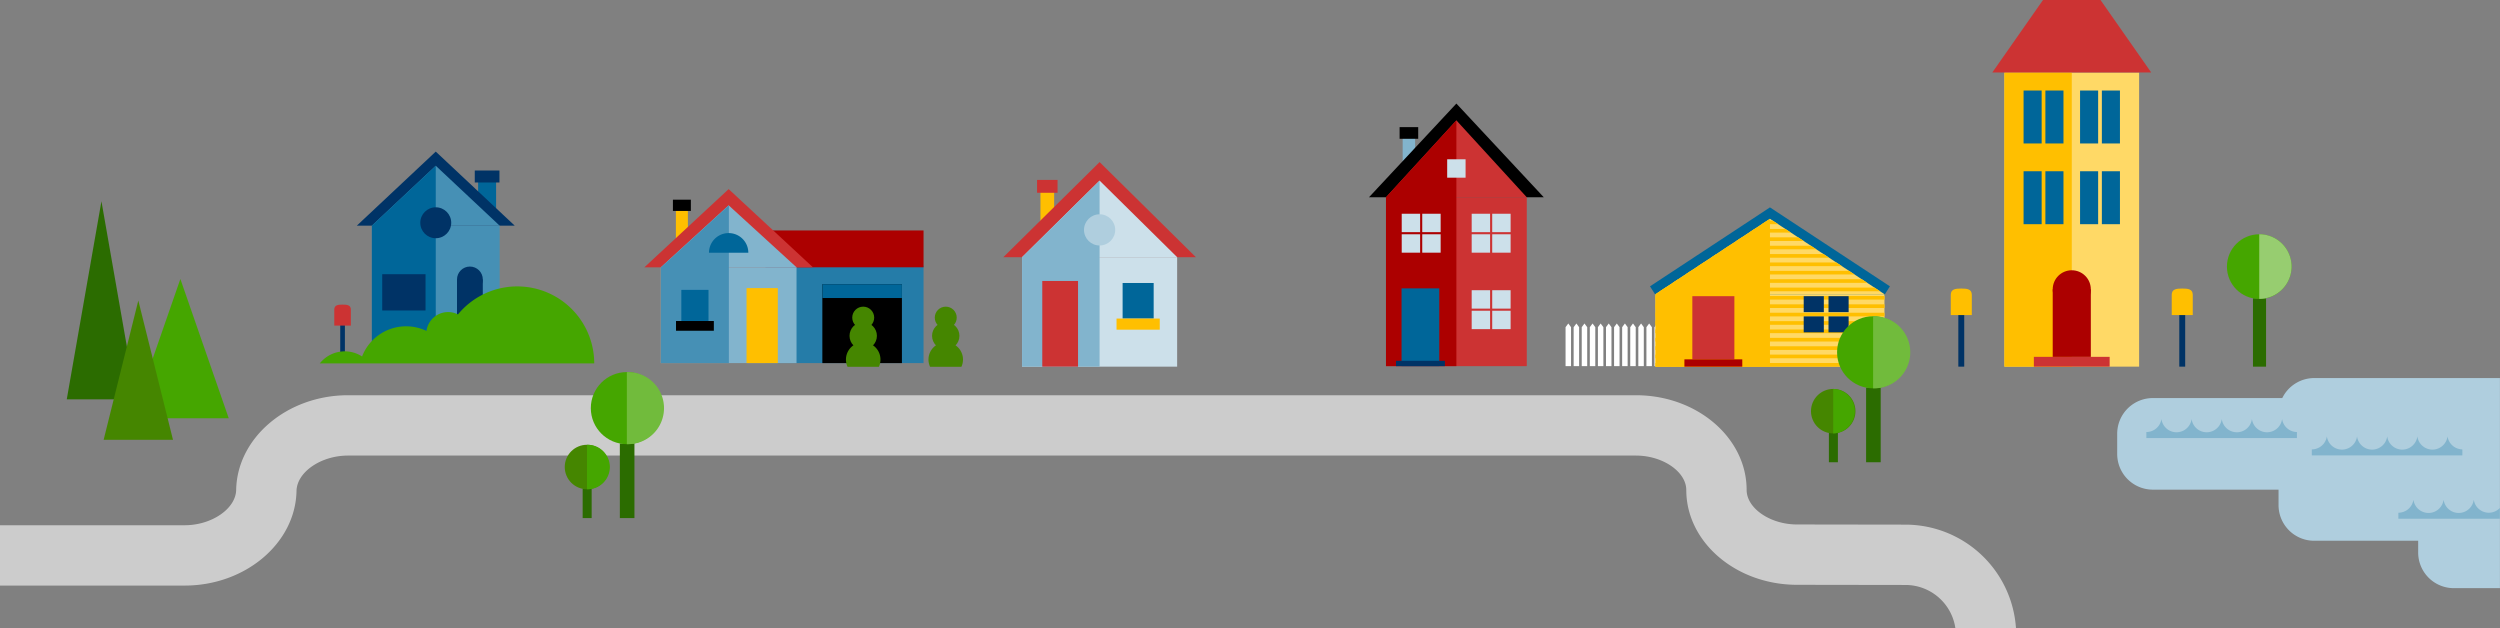 <svg id="Layer_2" data-name="Layer 2" xmlns="http://www.w3.org/2000/svg" xmlns:xlink="http://www.w3.org/1999/xlink" viewBox="0 0 1491.83 374.87"><rect x="0" y="0" width="1491.83" height="374.87" fill="#808080" stroke="none"/><defs><style>.cls-1{fill:none;}.cls-2{fill:#afcede;}.cls-3{fill:#ccc;}.cls-4{fill:#82b4cd;}.cls-5{fill:#45a600;}.cls-6{fill:#036;}.cls-7{fill:#c33;}.cls-8{fill:#069;}.cls-9{fill:#4690b5;}.cls-10{fill:#ffbf00;}.cls-11{fill:#cce0ea;}.cls-12{fill:#ffd966;}.cls-13{fill:#ac0000;}.cls-14{fill:#2b6c00;}.cls-15{fill:#458600;}.cls-16{fill:#71bb3c;}.cls-17{fill:#97cd70;}.cls-18{fill:#fff;}.cls-19{fill:#257ca8;}.cls-20{clip-path:url(#clip-path);}</style><clipPath id="clip-path" transform="translate(0 -35.65)"><polygon class="cls-1" points="1056.19 166.23 987.86 211.2 987.86 254.45 1124.52 254.45 1124.52 211.2 1056.19 166.23"/></clipPath></defs><title>Houses_wide</title><path class="cls-2" d="M1381,261.25a21.26,21.26,0,0,0-19.1,11.94h-77.22a21.28,21.28,0,0,0-21.28,21.28v12.09a21.28,21.28,0,0,0,21.28,21.28h75v9.21A21.28,21.28,0,0,0,1381,358.34h62v7a21.28,21.28,0,0,0,21.28,21.28h27.51V261.25H1381Z" transform="translate(0 -35.65)"/><path class="cls-3" d="M1166.84,410.53H1203a66.16,66.16,0,0,0-65.81-61.81l-64.84-.1c-16,0-30.07-9.66-30.08-20.62,0-31.16-29.67-56.5-66.05-56.5H207.66c-36.21,0-66.14,25.32-66.73,56.45-0.21,11.25-14.57,21.13-30.73,21.13H0v36H110.21c36.21,0,66.14-25.32,66.73-56.45,0.21-11.25,14.57-21.13,30.73-21.13H976.21c16,0,30,9.6,30.05,20.55,0,31.14,29.66,56.52,66,56.57l64.84,0.1A30.12,30.12,0,0,1,1166.84,410.53Z" transform="translate(0 -35.65)"/><path class="cls-4" d="M1469.52,303.81a9.08,9.08,0,0,1-9-7.81,9.07,9.07,0,0,1-18,0,9.07,9.07,0,0,1-18,0,9.07,9.07,0,0,1-18,0,9.07,9.07,0,0,1-18,0,9.08,9.08,0,0,1-9,7.81v3.59h89.85v-3.59Z" transform="translate(0 -35.65)"/><path class="cls-4" d="M1370.8,293.46a9.08,9.08,0,0,1-9-7.81,9.07,9.07,0,0,1-18,0,9.07,9.07,0,0,1-18,0,9.07,9.07,0,0,1-18,0,9.07,9.07,0,0,1-18,0,9.08,9.08,0,0,1-9,7.81v3.59h89.85v-3.59Z" transform="translate(0 -35.65)"/><polygon class="cls-5" points="78.75 249.6 107.63 166.47 136.5 249.6 78.75 249.6"/><rect class="cls-6" x="203.03" y="191.14" width="2.78" height="20.4"/><path class="cls-7" d="M204.42,217.42c-2.73,0-4.95.24-4.95,3v9.52h9.9v-9.52C209.37,217.66,207.15,217.42,204.42,217.42Z" transform="translate(0 -35.65)"/><rect class="cls-8" x="285.31" y="107.06" width="10.73" height="21.64"/><rect class="cls-6" x="283.31" y="101.75" width="14.73" height="7.15"/><polygon class="cls-6" points="212.9 134.68 260.03 90.46 307.17 134.68 212.9 134.68"/><rect class="cls-9" x="221.9" y="134.68" width="76.26" height="74.88"/><polygon class="cls-9" points="221.9 134.68 260.03 98.91 298.16 134.68 221.9 134.68"/><polygon class="cls-8" points="260.03 98.91 221.9 134.68 221.9 209.56 260.03 209.56 260.03 98.91 260.03 98.91"/><rect class="cls-6" x="228.09" y="163.63" width="25.84" height="21.64"/><circle class="cls-6" cx="260.03" cy="132.93" r="9.23"/><circle class="cls-6" cx="280.41" cy="166.76" r="7.7"/><rect class="cls-6" x="272.71" y="166.76" width="15.39" height="27.11"/><path class="cls-5" d="M308.67,206.56a45.8,45.8,0,0,0-35.4,16.72,13,13,0,0,0-18.77,9.85,28.17,28.17,0,0,0-38.44,15.24,19,19,0,0,0-25.22,4.12H354.59A45.93,45.93,0,0,0,308.67,206.56Z" transform="translate(0 -35.65)"/><rect class="cls-10" x="620.87" y="114.63" width="8.18" height="19.93"/><rect class="cls-7" x="618.85" y="107.36" width="12.23" height="7.67"/><polygon class="cls-7" points="598.71 153.47 656.17 96.72 713.63 153.47 598.71 153.47"/><rect class="cls-11" x="609.89" y="153.48" width="92.55" height="65.32"/><polygon class="cls-11" points="609.89 153.47 656.17 107.77 702.45 153.47 609.89 153.47"/><polygon class="cls-4" points="609.89 153.47 609.89 218.8 656.17 218.8 656.17 107.77 609.89 153.47"/><rect class="cls-7" x="621.96" y="167.66" width="21.34" height="51.13"/><rect class="cls-8" x="669.9" y="168.87" width="18.53" height="21.23"/><rect class="cls-10" x="666.27" y="190.1" width="25.79" height="6.63"/><circle class="cls-2" cx="656.17" cy="137.18" r="9.31"/><rect class="cls-6" x="1300.45" y="184.06" width="3.52" height="34.73"/><path class="cls-10" d="M1302.21,207.83c-3.46,0-6.27.3-6.27,3.77v12.07h12.55V211.6C1308.49,208.13,1305.68,207.83,1302.21,207.83Z" transform="translate(0 -35.65)"/><rect class="cls-6" x="1168.6" y="184.06" width="3.52" height="34.73"/><path class="cls-10" d="M1170.36,207.83c-3.46,0-6.27.3-6.27,3.77v12.07h12.55V211.6C1176.63,208.13,1173.83,207.83,1170.36,207.83Z" transform="translate(0 -35.65)"/><rect class="cls-12" x="1196.1" y="43.25" width="80.38" height="175.54"/><rect class="cls-10" x="1196.1" y="43.25" width="40.19" height="175.54"/><rect class="cls-8" x="1207.53" y="102.19" width="10.79" height="31.59"/><rect class="cls-8" x="1220.55" y="102.19" width="10.79" height="31.59"/><rect class="cls-8" x="1241.24" y="102.19" width="10.79" height="31.59"/><rect class="cls-8" x="1254.25" y="102.19" width="10.79" height="31.59"/><rect class="cls-8" x="1207.53" y="54.02" width="10.79" height="31.59"/><rect class="cls-8" x="1220.55" y="54.02" width="10.79" height="31.59"/><rect class="cls-8" x="1241.24" y="54.02" width="10.79" height="31.59"/><rect class="cls-8" x="1254.25" y="54.02" width="10.79" height="31.59"/><rect class="cls-7" x="1213.67" y="212.94" width="45.23" height="5.85"/><polygon class="cls-7" points="1253.44 0 1250.42 0 1222.15 0 1219.13 0 1188.87 43.26 1221.96 43.26 1250.61 43.26 1283.71 43.26 1253.44 0"/><rect class="cls-13" x="1224.92" y="172.65" width="22.74" height="40.3"/><circle class="cls-13" cx="1236.29" cy="172.65" r="11.37"/><polygon class="cls-14" points="39.84 238.28 60.53 120.09 81.22 238.28 39.84 238.28"/><polygon class="cls-15" points="61.84 262.45 82.54 179.32 103.23 262.45 61.84 262.45"/><rect class="cls-14" x="369.88" y="264.64" width="8.71" height="44.52"/><circle class="cls-5" cx="374.07" cy="243.54" r="21.51"/><path class="cls-16" d="M374.07,300.7a21.51,21.51,0,1,0,0-43v43Z" transform="translate(0 -35.65)"/><rect class="cls-14" x="347.69" y="291.7" width="5.37" height="17.46"/><circle class="cls-15" cx="350.27" cy="278.68" r="13.27"/><path class="cls-5" d="M350.27,327.6a13.27,13.27,0,1,0,0-26.53V327.6Z" transform="translate(0 -35.65)"/><rect class="cls-14" x="1344.42" y="178.02" width="7.81" height="40.78"/><circle class="cls-5" cx="1348.17" cy="159.09" r="19.29"/><path class="cls-17" d="M1348.17,214a19.29,19.29,0,0,0,0-38.58V214Z" transform="translate(0 -35.65)"/><rect class="cls-4" x="837.02" y="82.45" width="7.43" height="18.09"/><rect x="835.19" y="75.86" width="11.1" height="6.96"/><polygon points="816.91 117.72 869.07 61.8 921.23 117.72 816.91 117.72"/><rect class="cls-7" x="827.06" y="117.71" width="84.02" height="100.78"/><polygon class="cls-7" points="827.06 117.72 869.07 71.83 911.08 117.72 827.06 117.72"/><polygon class="cls-13" points="827.06 117.72 827.06 218.5 869.07 218.5 869.07 71.83 827.06 117.72"/><rect class="cls-8" x="836.35" y="172.08" width="22.51" height="46.42"/><rect class="cls-6" x="833.03" y="215.3" width="29.17" height="3.2"/><rect class="cls-11" x="878.2" y="173.18" width="10.98" height="10.98"/><rect class="cls-11" x="890.45" y="173.18" width="10.98" height="10.98"/><rect class="cls-11" x="878.2" y="185.43" width="10.98" height="10.98"/><rect class="cls-11" x="890.45" y="185.43" width="10.98" height="10.98"/><rect class="cls-11" x="878.2" y="127.55" width="10.98" height="10.98"/><rect class="cls-11" x="890.45" y="127.55" width="10.98" height="10.98"/><rect class="cls-11" x="878.2" y="139.8" width="10.98" height="10.98"/><rect class="cls-11" x="890.45" y="139.8" width="10.98" height="10.98"/><rect class="cls-11" x="836.45" y="127.55" width="10.98" height="10.98"/><rect class="cls-11" x="848.7" y="127.55" width="10.98" height="10.98"/><rect class="cls-11" x="836.45" y="139.8" width="10.98" height="10.98"/><rect class="cls-11" x="848.7" y="139.8" width="10.98" height="10.98"/><rect class="cls-11" x="863.58" y="95.05" width="10.98" height="10.98"/><polygon class="cls-18" points="935.85 193.03 934.19 195.27 934.22 195.27 934.22 218.5 937.49 218.5 937.49 195.27 937.52 195.27 935.85 193.03"/><polygon class="cls-18" points="940.68 193.03 939.02 195.27 939.04 195.27 939.04 218.5 942.31 218.5 942.31 195.27 942.34 195.27 940.68 193.03"/><polygon class="cls-18" points="945.5 193.03 943.84 195.27 943.87 195.27 943.87 218.5 947.14 218.5 947.14 195.27 947.16 195.27 945.5 193.03"/><polygon class="cls-18" points="950.33 193.03 948.66 195.27 948.69 195.27 948.69 218.5 951.96 218.5 951.96 195.27 951.99 195.27 950.33 193.03"/><polygon class="cls-18" points="955.15 193.03 953.49 195.27 953.52 195.27 953.52 218.5 956.79 218.5 956.79 195.27 956.82 195.27 955.15 193.03"/><polygon class="cls-18" points="959.98 193.03 958.32 195.27 958.34 195.27 958.34 218.5 961.61 218.5 961.61 195.27 961.64 195.27 959.98 193.03"/><polygon class="cls-18" points="964.8 193.03 963.14 195.27 963.17 195.27 963.17 218.5 966.44 218.5 966.44 195.27 966.46 195.27 964.8 193.03"/><polygon class="cls-18" points="969.63 193.03 967.96 195.27 967.99 195.27 967.99 218.5 971.26 218.5 971.26 195.27 971.29 195.27 969.63 193.03"/><polygon class="cls-18" points="974.45 193.03 972.79 195.27 972.82 195.27 972.82 218.5 976.09 218.5 976.09 195.27 976.11 195.27 974.45 193.03"/><polygon class="cls-18" points="979.28 193.03 977.61 195.27 977.64 195.27 977.64 218.5 980.91 218.5 980.91 195.27 980.94 195.27 979.28 193.03"/><polygon class="cls-18" points="984.1 193.03 982.44 195.27 982.47 195.27 982.47 218.5 985.74 218.5 985.74 195.27 985.76 195.27 984.1 193.03"/><polygon class="cls-18" points="988.92 193.03 987.26 195.27 987.29 195.27 987.29 218.5 990.56 218.5 990.56 195.27 990.59 195.27 988.92 193.03"/><polygon class="cls-18" points="993.75 193.03 992.09 195.27 992.11 195.27 992.11 218.5 995.38 218.5 995.38 195.27 995.41 195.27 993.75 193.03"/><polygon class="cls-18" points="998.57 193.03 996.91 195.27 996.94 195.27 996.94 218.5 1000.21 218.5 1000.21 195.27 1000.24 195.27 998.57 193.03"/><polygon class="cls-18" points="1003.4 193.03 1001.74 195.27 1001.76 195.27 1001.76 218.5 1005.03 218.5 1005.03 195.27 1005.06 195.27 1003.4 193.03"/><rect class="cls-10" x="403.32" y="161.16" width="7.16" height="17.44" transform="translate(813.8 304.11) rotate(-180)"/><rect class="cls-19" x="456.8" y="194.25" width="94.31" height="58.08" transform="translate(1007.91 410.92) rotate(-180)"/><rect class="cls-13" x="456.8" y="173.17" width="94.31" height="21.99" transform="translate(1007.91 332.68) rotate(-180)"/><polygon class="cls-7" points="485.1 159.51 434.81 112.84 384.52 159.51 485.1 159.51"/><polygon class="cls-4" points="475.31 159.51 434.81 122.51 394.31 159.51 475.31 159.51"/><rect x="401.55" y="154.8" width="10.7" height="6.71" transform="translate(813.8 280.67) rotate(-180)"/><rect class="cls-4" x="394.31" y="195.16" width="81" height="57.17" transform="translate(869.62 411.83) rotate(-180)"/><polygon class="cls-9" points="394.44 159.51 394.44 216.67 434.94 216.67 434.94 122.51 394.44 159.51"/><rect class="cls-10" x="445.48" y="207.58" width="18.67" height="44.75" transform="translate(909.63 424.25) rotate(-180)"/><rect class="cls-8" x="406.58" y="208.64" width="16.22" height="18.58" transform="translate(829.37 400.2) rotate(-180)"/><rect x="403.4" y="227.21" width="22.57" height="5.81" transform="translate(829.37 424.58) rotate(-180)"/><path class="cls-8" d="M446.55,186.48a11.74,11.74,0,0,0-23.48,0h23.48Z" transform="translate(0 -35.65)"/><rect x="490.71" y="205.24" width="47.48" height="47.08" transform="translate(1028.91 421.92) rotate(-180)"/><rect class="cls-8" x="490.71" y="205.24" width="47.48" height="8.24" transform="translate(1028.91 383.08) rotate(-180)"/><circle class="cls-15" cx="515.11" cy="189.54" r="6.55"/><circle class="cls-15" cx="515.11" cy="200.4" r="8.17"/><path class="cls-15" d="M524.44,254.55a10.3,10.3,0,1,0-18.67,0h18.67Z" transform="translate(0 -35.65)"/><circle class="cls-15" cx="564.36" cy="189.54" r="6.55"/><circle class="cls-15" cx="564.36" cy="200.4" r="8.17"/><path class="cls-15" d="M573.69,254.55a10.3,10.3,0,1,0-18.67,0h18.67Z" transform="translate(0 -35.65)"/><polygon class="cls-8" points="1111.99 195.8 1127.77 170.86 1056.19 123.75 984.61 170.86 1000.38 195.8 1111.99 195.8"/><rect class="cls-12" x="987.86" y="175.55" width="136.66" height="43.25"/><polygon class="cls-12" points="987.86 175.55 1056.19 130.57 1124.52 175.55 987.86 175.55"/><polygon class="cls-10" points="987.86 175.55 987.86 218.79 1056.19 218.79 1056.19 130.57 987.86 175.55"/><g class="cls-20"><rect class="cls-10" x="973.22" y="216.62" width="165.94" height="2.18"/><rect class="cls-10" x="973.22" y="211.62" width="165.94" height="2.18"/><rect class="cls-10" x="973.22" y="206.62" width="165.94" height="2.18"/><rect class="cls-10" x="973.22" y="201.62" width="165.94" height="2.18"/><rect class="cls-10" x="973.22" y="196.62" width="165.94" height="2.18"/><rect class="cls-10" x="973.22" y="191.62" width="165.94" height="2.18"/><rect class="cls-10" x="973.22" y="186.62" width="165.94" height="2.18"/><rect class="cls-10" x="973.22" y="181.62" width="165.94" height="2.18"/><rect class="cls-10" x="973.22" y="176.62" width="165.94" height="2.18"/><rect class="cls-10" x="973.22" y="171.62" width="165.94" height="2.18"/><rect class="cls-10" x="973.22" y="166.62" width="165.94" height="2.18"/><rect class="cls-10" x="973.22" y="161.62" width="165.94" height="2.18"/><rect class="cls-10" x="973.22" y="156.62" width="165.94" height="2.18"/><rect class="cls-10" x="973.22" y="151.62" width="165.94" height="2.18"/><rect class="cls-10" x="973.22" y="146.62" width="165.94" height="2.18"/><rect class="cls-10" x="973.22" y="141.62" width="165.94" height="2.18"/><rect class="cls-10" x="973.22" y="136.62" width="165.94" height="2.18"/><rect class="cls-10" x="973.22" y="131.62" width="165.94" height="2.18"/></g><rect class="cls-7" x="1009.87" y="176.74" width="25.09" height="37.69"/><rect class="cls-6" x="1076.33" y="176.74" width="12.01" height="9.53"/><rect class="cls-6" x="1091.13" y="176.74" width="12.01" height="9.53"/><rect class="cls-6" x="1076.33" y="188.8" width="12.01" height="9.53"/><rect class="cls-6" x="1091.13" y="188.8" width="12.01" height="9.53"/><rect class="cls-13" x="1005.14" y="214.44" width="34.54" height="4.36"/><rect class="cls-14" x="1113.56" y="231.32" width="8.71" height="44.52"/><circle class="cls-5" cx="1117.75" cy="210.22" r="21.51"/><path class="cls-16" d="M1117.75,267.38a21.51,21.51,0,1,0,0-43v43Z" transform="translate(0 -35.65)"/><rect class="cls-14" x="1091.36" y="258.38" width="5.37" height="17.46"/><circle class="cls-15" cx="1093.94" cy="245.36" r="13.27"/><path class="cls-5" d="M1093.94,294.28a13.27,13.27,0,0,0,0-26.53v26.53Z" transform="translate(0 -35.65)"/><path class="cls-4" d="M1491.83,338.67a9.06,9.06,0,0,1-15.65-4.87,9.07,9.07,0,0,1-18,0,9.07,9.07,0,0,1-18,0,9.08,9.08,0,0,1-9,7.81v3.59h60.58v-6.52Z" transform="translate(0 -35.65)"/></svg>